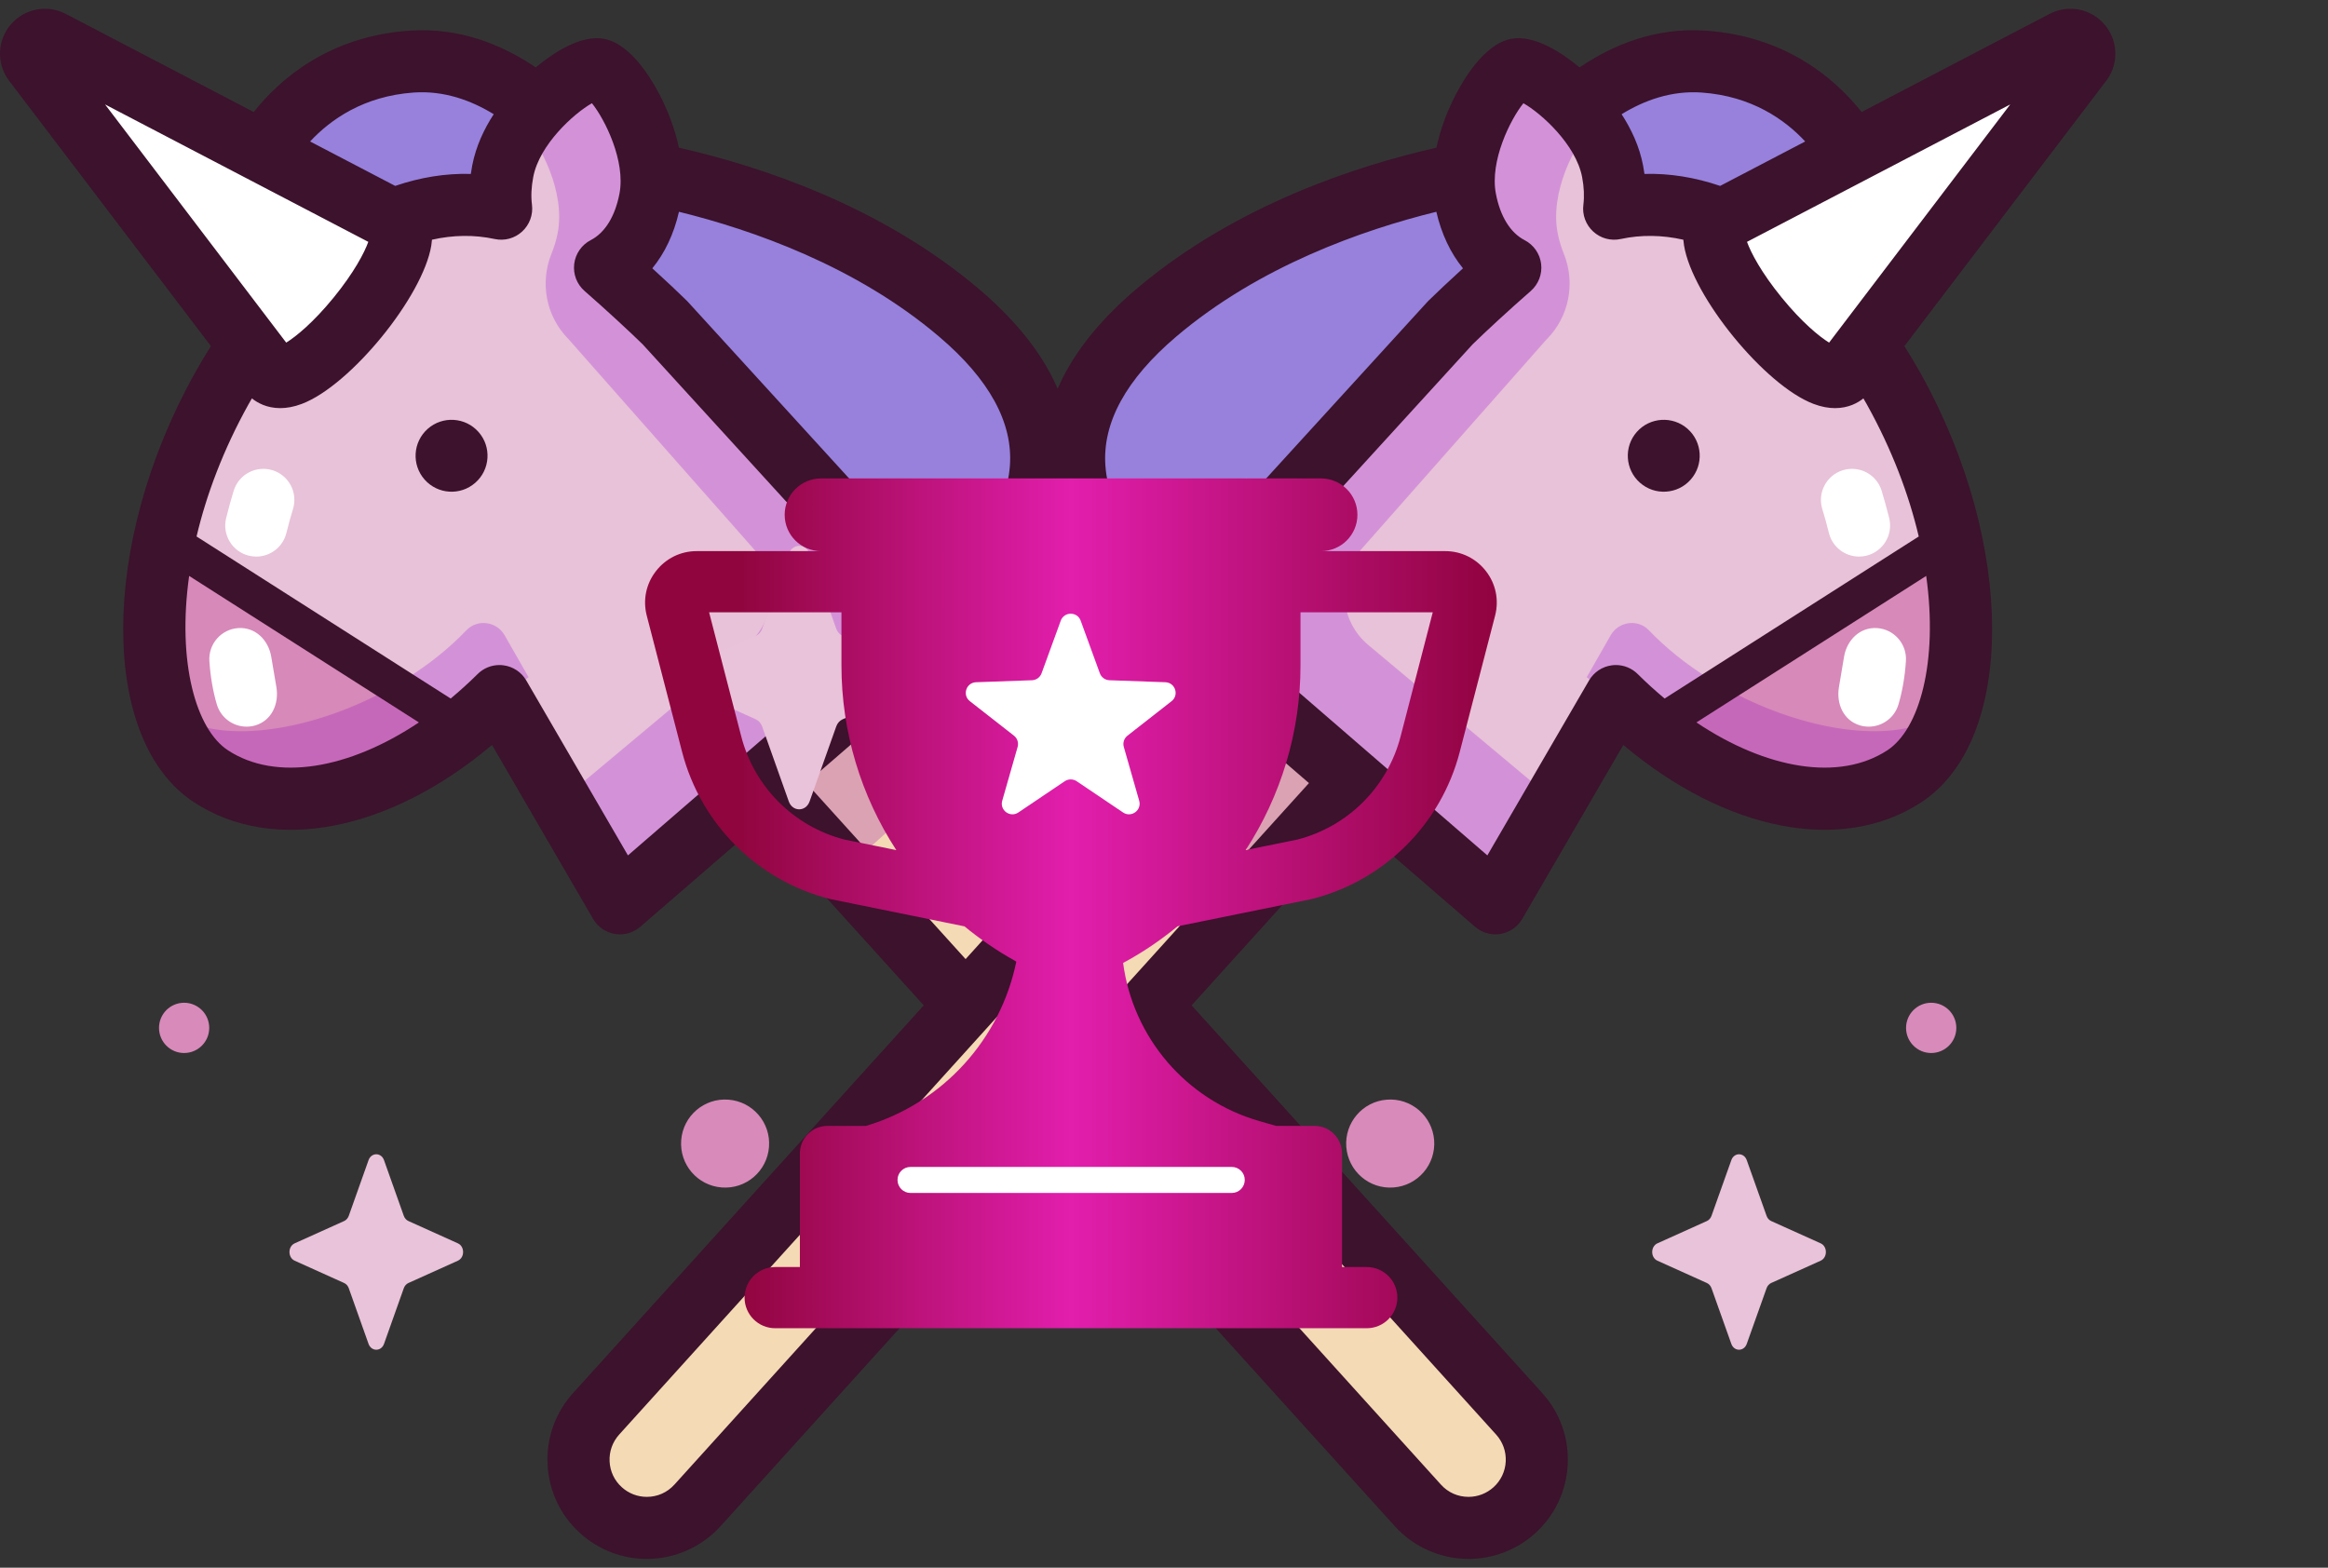 <svg width="49" height="33" viewBox="0 0 49 33" fill="none" xmlns="http://www.w3.org/2000/svg">
<rect x="0" y="0" width="49" height="33" fill="#333333" stroke="none"/>
<g clip-path="url(#clip0_1690_5217)">
<path d="M30.91 32.162C30.518 32.162 30.127 32.002 29.843 31.688L10.345 10.129C9.812 9.54 9.858 8.631 10.447 8.099C11.036 7.566 11.945 7.612 12.477 8.201L31.976 29.76C32.508 30.349 32.462 31.258 31.874 31.79C31.599 32.039 31.254 32.162 30.91 32.162Z" fill="#F4DAB5"/>
<path d="M5.327 3.497C5.327 3.497 6.478 1.013 8.912 1.334C11.245 1.643 11.959 3.887 11.959 3.887C11.959 3.887 16.78 4.347 20.054 6.497C24.067 9.132 20.066 12.777 20.066 12.777L16.681 14.384L5.327 3.497Z" fill="#9781DD"/>
<path d="M10.513 14.652L13.049 19.015L19.812 13.164L13.998 6.795C13.747 6.548 13.211 6.049 12.734 5.634C13.186 5.402 13.543 4.918 13.681 4.195C13.906 3.006 12.965 1.53 12.595 1.459C12.224 1.389 10.807 2.417 10.581 3.606C10.527 3.892 10.519 4.155 10.549 4.392C8.398 3.928 6.158 5.499 4.662 8.188C2.743 11.637 2.882 15.321 4.443 16.342C6.053 17.394 8.512 16.639 10.513 14.652Z" fill="#E8C2D8"/>
<path d="M3.479 11.614C3.479 11.614 2.613 14.882 4.728 16.502C6.842 18.122 9.407 15.039 9.407 15.039L3.479 11.614Z" fill="#D789B9"/>
<path d="M10.005 15.079C10.411 14.817 10.791 14.539 11.125 14.254L10.621 13.372C10.454 13.079 10.05 13.024 9.816 13.268C9.459 13.642 9.042 13.973 8.594 14.258C9.061 14.537 9.541 14.795 10.005 15.079Z" fill="#D392D8"/>
<path d="M7.947 14.627C6.38 15.421 4.62 15.651 3.716 15.06C3.592 14.979 3.478 14.879 3.375 14.761C3.577 15.278 4.065 16.095 4.443 16.342C5.518 17.045 7.595 16.457 9.37 15.46C8.895 15.183 8.412 14.921 7.947 14.627Z" fill="#C668B9"/>
<path d="M13.998 6.795C13.747 6.548 13.211 6.049 12.734 5.634C13.186 5.402 13.543 4.918 13.681 4.195C13.906 3.006 12.965 1.53 12.595 1.459C12.328 1.409 11.517 1.929 11.001 2.668C11.359 2.986 11.915 4.051 11.735 4.922C11.704 5.071 11.662 5.207 11.611 5.332C11.358 5.95 11.493 6.659 11.962 7.135L11.968 7.141L15.874 11.566C16.399 12.16 16.33 13.071 15.722 13.579L11.797 16.862L13.049 19.015L19.812 13.164L13.998 6.795Z" fill="#D392D8"/>
<path d="M16.081 16.694L18.282 14.718L19.845 16.459L17.644 18.435L16.081 16.694Z" fill="#DBA2B3"/>
<path d="M0.705 1.297L5.708 7.874C6.354 8.402 8.981 5.185 8.335 4.658L1.078 0.869C0.808 0.732 0.532 1.047 0.705 1.297Z" fill="white"/>
<path d="M27.922 11.658L28.483 13.236C28.507 13.304 28.555 13.357 28.615 13.384L30.017 14.016C30.215 14.105 30.215 14.421 30.017 14.51L28.615 15.142C28.555 15.169 28.507 15.223 28.483 15.29L27.922 16.869C27.842 17.092 27.562 17.092 27.482 16.869L26.921 15.29C26.897 15.223 26.849 15.169 26.789 15.142L25.387 14.51C25.189 14.421 25.189 14.105 25.387 14.016L26.789 13.384C26.849 13.357 26.897 13.304 26.921 13.236L27.482 11.658C27.562 11.434 27.842 11.434 27.922 11.658Z" fill="#E9C3D9"/>
<path d="M8.083 24.422L8.499 25.593C8.517 25.643 8.552 25.683 8.597 25.703L9.637 26.172C9.784 26.238 9.784 26.472 9.637 26.538L8.597 27.007C8.552 27.027 8.517 27.067 8.499 27.117L8.083 28.288C8.024 28.453 7.816 28.453 7.757 28.288L7.341 27.117C7.323 27.067 7.288 27.027 7.243 27.007L6.203 26.538C6.056 26.472 6.056 26.238 6.203 26.172L7.243 25.703C7.288 25.683 7.323 25.643 7.341 25.593L7.757 24.422C7.816 24.256 8.024 24.256 8.083 24.422Z" fill="#E9C3D9"/>
<path d="M4.404 21.637C4.404 21.929 4.167 22.166 3.875 22.166C3.583 22.166 3.347 21.929 3.347 21.637C3.347 21.345 3.583 21.108 3.875 21.108C4.167 21.108 4.404 21.345 4.404 21.637Z" fill="#D88ABA"/>
<path d="M16.186 24.143C16.226 23.633 15.844 23.187 15.333 23.148C14.823 23.108 14.377 23.49 14.338 24C14.298 24.511 14.68 24.957 15.191 24.996C15.701 25.036 16.147 24.654 16.186 24.143Z" fill="#D88ABA"/>
<path d="M32.46 29.322L19.148 14.603L20.239 13.659C20.294 13.611 20.339 13.556 20.375 13.495C21.178 12.84 22.432 11.566 22.559 9.914C22.662 8.562 22.007 7.276 20.611 6.089C18.537 4.327 15.983 3.493 14.29 3.109C14.203 2.703 14.06 2.355 13.95 2.125C13.779 1.77 13.316 0.932 12.716 0.818C12.22 0.724 11.629 1.126 11.276 1.419C10.574 0.943 9.673 0.571 8.614 0.646C6.941 0.764 5.91 1.642 5.34 2.358L1.381 0.291C1.379 0.29 1.376 0.289 1.374 0.288C0.988 0.091 0.519 0.182 0.233 0.509C-0.052 0.835 -0.078 1.313 0.169 1.669C0.174 1.677 0.18 1.685 0.186 1.692L4.44 7.286C4.32 7.474 4.204 7.669 4.092 7.871C2.096 11.457 2.094 15.587 4.085 16.889C5.762 17.985 8.21 17.491 10.356 15.681L12.484 19.343C12.581 19.511 12.749 19.627 12.941 19.659C12.977 19.665 13.013 19.668 13.048 19.668C13.204 19.668 13.356 19.612 13.476 19.509L15.985 17.339L29.359 32.127C29.755 32.564 30.32 32.815 30.91 32.815C31.429 32.815 31.927 32.623 32.312 32.275C32.726 31.901 32.969 31.387 32.997 30.829C33.025 30.272 32.834 29.736 32.46 29.322ZM14.291 4.458C15.838 4.839 18.021 5.602 19.765 7.085C20.823 7.983 21.325 8.9 21.256 9.81C21.181 10.815 20.449 11.679 19.842 12.229L14.48 6.355C14.472 6.346 14.464 6.338 14.456 6.33C14.294 6.17 14.026 5.917 13.73 5.648C13.993 5.328 14.184 4.924 14.291 4.458ZM8.706 1.948C9.344 1.903 9.916 2.112 10.392 2.404C10.191 2.713 10.017 3.078 9.939 3.485C9.928 3.544 9.918 3.603 9.91 3.661C9.378 3.646 8.844 3.734 8.318 3.913L6.527 2.978C6.955 2.518 7.653 2.023 8.706 1.948ZM2.211 2.198L7.752 5.091C7.671 5.317 7.453 5.736 7.021 6.266C6.594 6.788 6.232 7.084 6.024 7.212L2.211 2.198ZM4.8 15.795C4.124 15.354 3.726 13.944 3.981 12.123L8.817 15.207C7.337 16.197 5.805 16.452 4.8 15.795ZM13.217 18.006L11.077 14.324C10.976 14.149 10.799 14.031 10.598 14.005C10.57 14.001 10.541 13.999 10.513 13.999C10.341 13.999 10.176 14.066 10.053 14.189C9.867 14.373 9.678 14.544 9.486 14.704L4.137 11.293C4.344 10.415 4.698 9.468 5.233 8.506C5.256 8.465 5.279 8.426 5.302 8.386C5.415 8.477 5.614 8.591 5.898 8.591C6.032 8.591 6.184 8.566 6.355 8.501C7.376 8.114 8.902 6.244 9.078 5.167C9.084 5.125 9.089 5.085 9.092 5.046C9.536 4.946 9.979 4.938 10.411 5.031C10.618 5.076 10.834 5.018 10.99 4.874C11.146 4.731 11.223 4.521 11.197 4.311C11.174 4.134 11.183 3.938 11.223 3.729C11.352 3.045 12.078 2.389 12.459 2.173C12.734 2.514 13.169 3.39 13.039 4.074C12.948 4.552 12.734 4.9 12.435 5.054C12.243 5.153 12.112 5.341 12.086 5.556C12.06 5.771 12.142 5.985 12.306 6.127C12.748 6.512 13.269 6.995 13.527 7.248L18.877 13.11L13.217 18.006ZM31.693 30.764C31.682 30.973 31.591 31.166 31.436 31.306C31.291 31.437 31.104 31.509 30.91 31.509C30.685 31.509 30.478 31.417 30.328 31.25L16.973 16.484L18.159 15.458L31.491 30.198C31.632 30.354 31.703 30.555 31.693 30.764Z" fill="#3C122C"/>
<path d="M10.005 10.161C10.319 9.885 10.349 9.406 10.072 9.093C9.795 8.78 9.317 8.75 9.004 9.026C8.69 9.303 8.66 9.781 8.937 10.095C9.214 10.408 9.692 10.438 10.005 10.161Z" fill="#3C122C"/>
<path d="M5.19 15.296C4.907 15.296 4.647 15.111 4.563 14.826C4.481 14.547 4.429 14.241 4.407 13.917C4.383 13.557 4.655 13.245 5.015 13.221C5.374 13.197 5.652 13.473 5.71 13.829C5.752 14.084 5.787 14.29 5.817 14.46C5.878 14.815 5.719 15.168 5.373 15.27C5.312 15.288 5.25 15.296 5.19 15.296Z" fill="white"/>
<path d="M5.394 11.716C5.343 11.716 5.29 11.71 5.237 11.697C4.887 11.61 4.673 11.256 4.76 10.906C4.811 10.7 4.863 10.511 4.919 10.33C5.025 9.985 5.39 9.792 5.735 9.898C6.08 10.004 6.273 10.37 6.167 10.715C6.118 10.872 6.073 11.037 6.028 11.219C5.954 11.517 5.688 11.716 5.394 11.716Z" fill="white"/>
</g>
<path d="M13.614 32.162C14.006 32.162 14.396 32.002 14.68 31.688L34.178 10.129C34.711 9.54 34.665 8.631 34.077 8.099C33.488 7.566 32.579 7.612 32.046 8.201L12.548 29.76C12.015 30.349 12.061 31.258 12.65 31.79C12.925 32.039 13.27 32.162 13.614 32.162Z" fill="#F4DAB5"/>
<path d="M39.196 3.497C39.196 3.497 38.045 1.013 35.611 1.334C33.278 1.643 32.564 3.887 32.564 3.887C32.564 3.887 27.744 4.347 24.47 6.497C20.456 9.132 24.457 12.777 24.457 12.777L27.842 14.384L39.196 3.497Z" fill="#9781DD"/>
<path d="M34.011 14.652L31.475 19.015L24.712 13.164L30.526 6.795C30.776 6.548 31.312 6.049 31.789 5.634C31.338 5.402 30.98 4.918 30.843 4.195C30.617 3.006 31.559 1.53 31.929 1.459C32.299 1.389 33.717 2.417 33.942 3.606C33.996 3.892 34.005 4.155 33.975 4.392C36.125 3.928 38.365 5.499 39.861 8.188C41.78 11.637 41.642 15.321 40.081 16.342C38.471 17.394 36.011 16.639 34.011 14.652Z" fill="#E8C2D8"/>
<path d="M41.044 11.614C41.044 11.614 41.91 14.882 39.796 16.502C37.682 18.122 35.117 15.039 35.117 15.039L41.044 11.614Z" fill="#D789B9"/>
<path d="M34.518 15.079C34.112 14.817 33.732 14.539 33.398 14.254L33.902 13.372C34.07 13.079 34.473 13.024 34.707 13.268C35.065 13.642 35.482 13.973 35.93 14.258C35.462 14.537 34.983 14.795 34.518 15.079Z" fill="#D392D8"/>
<path d="M36.577 14.627C38.143 15.421 39.904 15.651 40.808 15.06C40.932 14.979 41.045 14.879 41.148 14.761C40.946 15.278 40.458 16.095 40.081 16.342C39.005 17.045 36.929 16.457 35.153 15.46C35.628 15.183 36.112 14.921 36.577 14.627Z" fill="#C668B9"/>
<path d="M30.526 6.795C30.776 6.548 31.312 6.049 31.789 5.634C31.338 5.402 30.98 4.918 30.843 4.195C30.617 3.006 31.559 1.53 31.929 1.459C32.196 1.409 33.006 1.929 33.523 2.668C33.164 2.986 32.608 4.051 32.789 4.922C32.819 5.071 32.861 5.207 32.912 5.332C33.165 5.95 33.03 6.659 32.562 7.135L32.555 7.141L28.649 11.566C28.125 12.16 28.193 13.071 28.802 13.579L32.726 16.862L31.475 19.015L24.712 13.164L30.526 6.795Z" fill="#D392D8"/>
<path d="M28.443 16.694L26.241 14.718L24.678 16.459L26.88 18.435L28.443 16.694Z" fill="#DBA2B3"/>
<path d="M43.818 1.297L38.816 7.874C38.169 8.402 35.543 5.185 36.189 4.658L43.445 0.869C43.716 0.732 43.991 1.047 43.818 1.297Z" fill="white"/>
<path d="M16.602 11.658L16.041 13.236C16.016 13.304 15.969 13.357 15.909 13.384L14.506 14.016C14.308 14.105 14.308 14.421 14.506 14.51L15.909 15.142C15.969 15.169 16.016 15.223 16.041 15.29L16.602 16.869C16.681 17.092 16.962 17.092 17.041 16.869L17.602 15.29C17.626 15.223 17.674 15.169 17.734 15.142L19.137 14.51C19.335 14.421 19.335 14.105 19.137 14.016L17.734 13.384C17.674 13.357 17.626 13.304 17.602 13.236L17.041 11.658C16.962 11.434 16.681 11.434 16.602 11.658Z" fill="#E9C3D9"/>
<path d="M36.441 24.422L36.024 25.593C36.006 25.643 35.971 25.683 35.926 25.703L34.886 26.172C34.739 26.238 34.739 26.472 34.886 26.538L35.926 27.007C35.971 27.027 36.006 27.067 36.024 27.117L36.441 28.288C36.499 28.453 36.707 28.453 36.766 28.288L37.183 27.117C37.201 27.067 37.236 27.027 37.28 27.007L38.321 26.538C38.468 26.472 38.468 26.238 38.321 26.172L37.28 25.703C37.236 25.683 37.2 25.643 37.183 25.593L36.766 24.422C36.707 24.256 36.499 24.256 36.441 24.422Z" fill="#E9C3D9"/>
<path d="M40.119 21.637C40.119 21.929 40.356 22.166 40.648 22.166C40.94 22.166 41.177 21.929 41.177 21.637C41.177 21.345 40.94 21.108 40.648 21.108C40.356 21.108 40.119 21.345 40.119 21.637Z" fill="#D88ABA"/>
<path d="M28.337 24.143C28.298 23.633 28.68 23.187 29.19 23.148C29.701 23.108 30.146 23.49 30.186 24C30.225 24.511 29.843 24.957 29.333 24.996C28.822 25.036 28.377 24.654 28.337 24.143Z" fill="#D88ABA"/>
<path d="M12.064 29.322L25.376 14.603L24.284 13.659C24.23 13.611 24.185 13.556 24.149 13.495C23.345 12.84 22.091 11.566 21.965 9.914C21.861 8.562 22.517 7.276 23.912 6.089C25.986 4.327 28.54 3.493 30.234 3.109C30.321 2.703 30.463 2.355 30.574 2.125C30.745 1.77 31.207 0.932 31.807 0.818C32.304 0.724 32.895 1.126 33.247 1.419C33.949 0.943 34.85 0.571 35.91 0.646C37.582 0.764 38.613 1.642 39.184 2.358L43.143 0.291C43.145 0.29 43.147 0.289 43.149 0.288C43.536 0.091 44.005 0.182 44.29 0.509C44.575 0.835 44.602 1.313 44.355 1.669C44.349 1.677 44.343 1.685 44.338 1.692L40.084 7.286C40.203 7.474 40.319 7.669 40.432 7.871C42.427 11.457 42.43 15.587 40.438 16.889C38.761 17.985 36.314 17.491 34.168 15.681L32.04 19.343C31.942 19.511 31.774 19.627 31.583 19.659C31.547 19.665 31.511 19.668 31.475 19.668C31.319 19.668 31.167 19.612 31.048 19.509L28.539 17.339L15.165 32.127C14.769 32.564 14.204 32.815 13.614 32.815C13.095 32.815 12.597 32.623 12.212 32.275C11.798 31.901 11.554 31.387 11.526 30.829C11.498 30.272 11.689 29.736 12.064 29.322ZM30.232 4.458C28.685 4.839 26.503 5.602 24.758 7.085C23.701 7.983 23.199 8.9 23.267 9.81C23.342 10.815 24.075 11.679 24.681 12.229L30.043 6.355C30.051 6.346 30.059 6.338 30.067 6.33C30.23 6.17 30.498 5.917 30.793 5.648C30.531 5.328 30.34 4.924 30.232 4.458ZM35.817 1.948C35.18 1.903 34.608 2.112 34.132 2.404C34.332 2.713 34.507 3.078 34.584 3.485C34.595 3.544 34.605 3.603 34.613 3.661C35.145 3.646 35.679 3.734 36.206 3.913L37.996 2.978C37.568 2.518 36.87 2.023 35.817 1.948ZM42.312 2.198L36.771 5.091C36.853 5.317 37.07 5.736 37.503 6.266C37.929 6.788 38.292 7.084 38.499 7.212L42.312 2.198ZM39.723 15.795C40.399 15.354 40.797 13.944 40.543 12.123L35.706 15.207C37.186 16.197 38.718 16.452 39.723 15.795ZM31.306 18.006L33.446 14.324C33.548 14.149 33.725 14.031 33.925 14.005C33.954 14.001 33.982 13.999 34.011 13.999C34.182 13.999 34.348 14.066 34.471 14.189C34.656 14.373 34.845 14.544 35.037 14.704L40.386 11.293C40.179 10.415 39.826 9.468 39.29 8.506C39.268 8.465 39.244 8.426 39.221 8.386C39.108 8.477 38.91 8.591 38.625 8.591C38.492 8.591 38.339 8.566 38.169 8.501C37.148 8.114 35.621 6.244 35.446 5.167C35.439 5.125 35.435 5.085 35.431 5.046C34.988 4.946 34.544 4.938 34.113 5.031C33.906 5.076 33.69 5.018 33.534 4.874C33.378 4.731 33.3 4.521 33.327 4.311C33.349 4.134 33.341 3.938 33.301 3.729C33.171 3.045 32.445 2.389 32.065 2.173C31.789 2.514 31.355 3.39 31.485 4.074C31.575 4.552 31.79 4.9 32.088 5.054C32.281 5.153 32.412 5.341 32.438 5.556C32.464 5.771 32.381 5.985 32.218 6.127C31.776 6.512 31.254 6.995 30.996 7.248L25.646 13.11L31.306 18.006ZM12.831 30.764C12.841 30.973 12.932 31.166 13.088 31.306C13.232 31.437 13.419 31.509 13.614 31.509C13.838 31.509 14.045 31.417 14.196 31.25L27.551 16.484L26.364 15.458L13.032 30.198C12.892 30.354 12.82 30.555 12.831 30.764Z" fill="#3C122C"/>
<path fill-rule="evenodd" clip-rule="evenodd" d="M27.373 11.601V11.601H30.419C30.757 11.601 31.07 11.755 31.277 12.023C31.484 12.29 31.554 12.631 31.469 12.959L30.725 15.828C30.33 17.351 29.138 18.537 27.613 18.924C27.603 18.926 27.593 18.928 27.583 18.93L24.784 19.499C24.456 19.77 24.101 20.014 23.721 20.225C23.694 20.24 23.666 20.255 23.639 20.269C23.845 21.832 24.957 23.151 26.504 23.598L26.86 23.7H27.668C27.988 23.7 28.248 23.96 28.248 24.281V26.671H28.768C29.123 26.671 29.412 26.959 29.412 27.315C29.412 27.671 29.123 27.959 28.768 27.959H27.083H27.081H16.316C15.96 27.959 15.672 27.671 15.672 27.315C15.672 26.959 15.96 26.671 16.316 26.671H16.836V24.281C16.836 23.96 17.096 23.7 17.417 23.7H18.228C19.859 23.211 21.058 21.866 21.391 20.243L21.375 20.235L21.378 20.233L21.363 20.225C20.984 20.014 20.629 19.77 20.301 19.5L17.499 18.93C17.489 18.928 17.479 18.926 17.469 18.924C15.944 18.537 14.752 17.351 14.357 15.828L13.613 12.959C13.528 12.631 13.598 12.29 13.806 12.023C14.013 11.755 14.325 11.601 14.664 11.601H17.711V11.601H17.281C16.858 11.601 16.516 11.259 16.516 10.836C16.516 10.414 16.858 10.071 17.281 10.071H26.231L26.242 10.077V10.071H27.806C28.228 10.071 28.571 10.414 28.571 10.836C28.571 11.259 28.228 11.601 27.806 11.601H27.373ZM27.373 12.889V14.008C27.373 15.412 26.959 16.757 26.219 17.894L27.311 17.672C28.373 17.397 29.203 16.568 29.479 15.505L30.157 12.889L27.373 12.889ZM17.711 14.008C17.711 15.412 18.125 16.758 18.866 17.895L17.772 17.672C16.709 17.397 15.879 16.568 15.603 15.505L14.925 12.889H17.711V14.008Z" fill="url(#paint0_linear_1690_5217)"/>
<path d="M25.926 25.112H19.165C19.013 25.112 18.891 24.989 18.891 24.837C18.891 24.686 19.013 24.564 19.165 24.564H25.926C26.078 24.564 26.2 24.686 26.2 24.837C26.2 24.989 26.078 25.112 25.926 25.112Z" fill="white"/>
<path d="M22.746 13.065L23.15 14.173C23.181 14.258 23.261 14.316 23.352 14.319L24.53 14.361C24.737 14.369 24.823 14.632 24.659 14.76L23.731 15.486C23.659 15.542 23.629 15.636 23.654 15.723L23.978 16.856C24.035 17.056 23.811 17.219 23.639 17.103L22.661 16.444C22.586 16.394 22.487 16.394 22.412 16.444L21.434 17.103C21.262 17.219 21.038 17.056 21.095 16.856L21.419 15.723C21.444 15.636 21.414 15.542 21.342 15.486L20.414 14.76C20.25 14.632 20.336 14.369 20.543 14.361L21.721 14.319C21.812 14.316 21.892 14.258 21.923 14.173L22.327 13.065C22.398 12.87 22.675 12.87 22.746 13.065Z" fill="white"/>
<path d="M34.518 10.161C34.205 9.885 34.175 9.406 34.451 9.093C34.728 8.78 35.206 8.75 35.52 9.026C35.833 9.303 35.863 9.781 35.586 10.095C35.31 10.408 34.831 10.438 34.518 10.161Z" fill="#3C122C"/>
<path d="M39.334 15.296C39.616 15.296 39.877 15.111 39.96 14.826C40.042 14.547 40.095 14.241 40.116 13.917C40.141 13.557 39.868 13.245 39.509 13.221C39.149 13.197 38.871 13.473 38.813 13.829C38.772 14.084 38.736 14.29 38.707 14.46C38.645 14.815 38.804 15.168 39.15 15.27C39.211 15.288 39.273 15.296 39.334 15.296Z" fill="white"/>
<path d="M39.129 11.716C39.181 11.716 39.234 11.71 39.286 11.697C39.636 11.61 39.85 11.256 39.764 10.906C39.712 10.7 39.66 10.511 39.605 10.33C39.499 9.985 39.133 9.792 38.788 9.898C38.444 10.004 38.25 10.37 38.356 10.715C38.405 10.872 38.45 11.037 38.495 11.219C38.569 11.517 38.836 11.716 39.129 11.716Z" fill="white"/>
<defs>
<linearGradient id="paint0_linear_1690_5217" x1="15.562" y1="17.953" x2="31.508" y2="17.953" gradientUnits="userSpaceOnUse">
<stop stop-color="#90053E"/>
<stop offset="0.438" stop-color="#E21EAD"/>
<stop offset="1" stop-color="#90033F"/>
</linearGradient>
<clipPath id="clip0_1690_5217">
<rect width="33" height="33" fill="white"/>
</clipPath>
</defs>
</svg>
